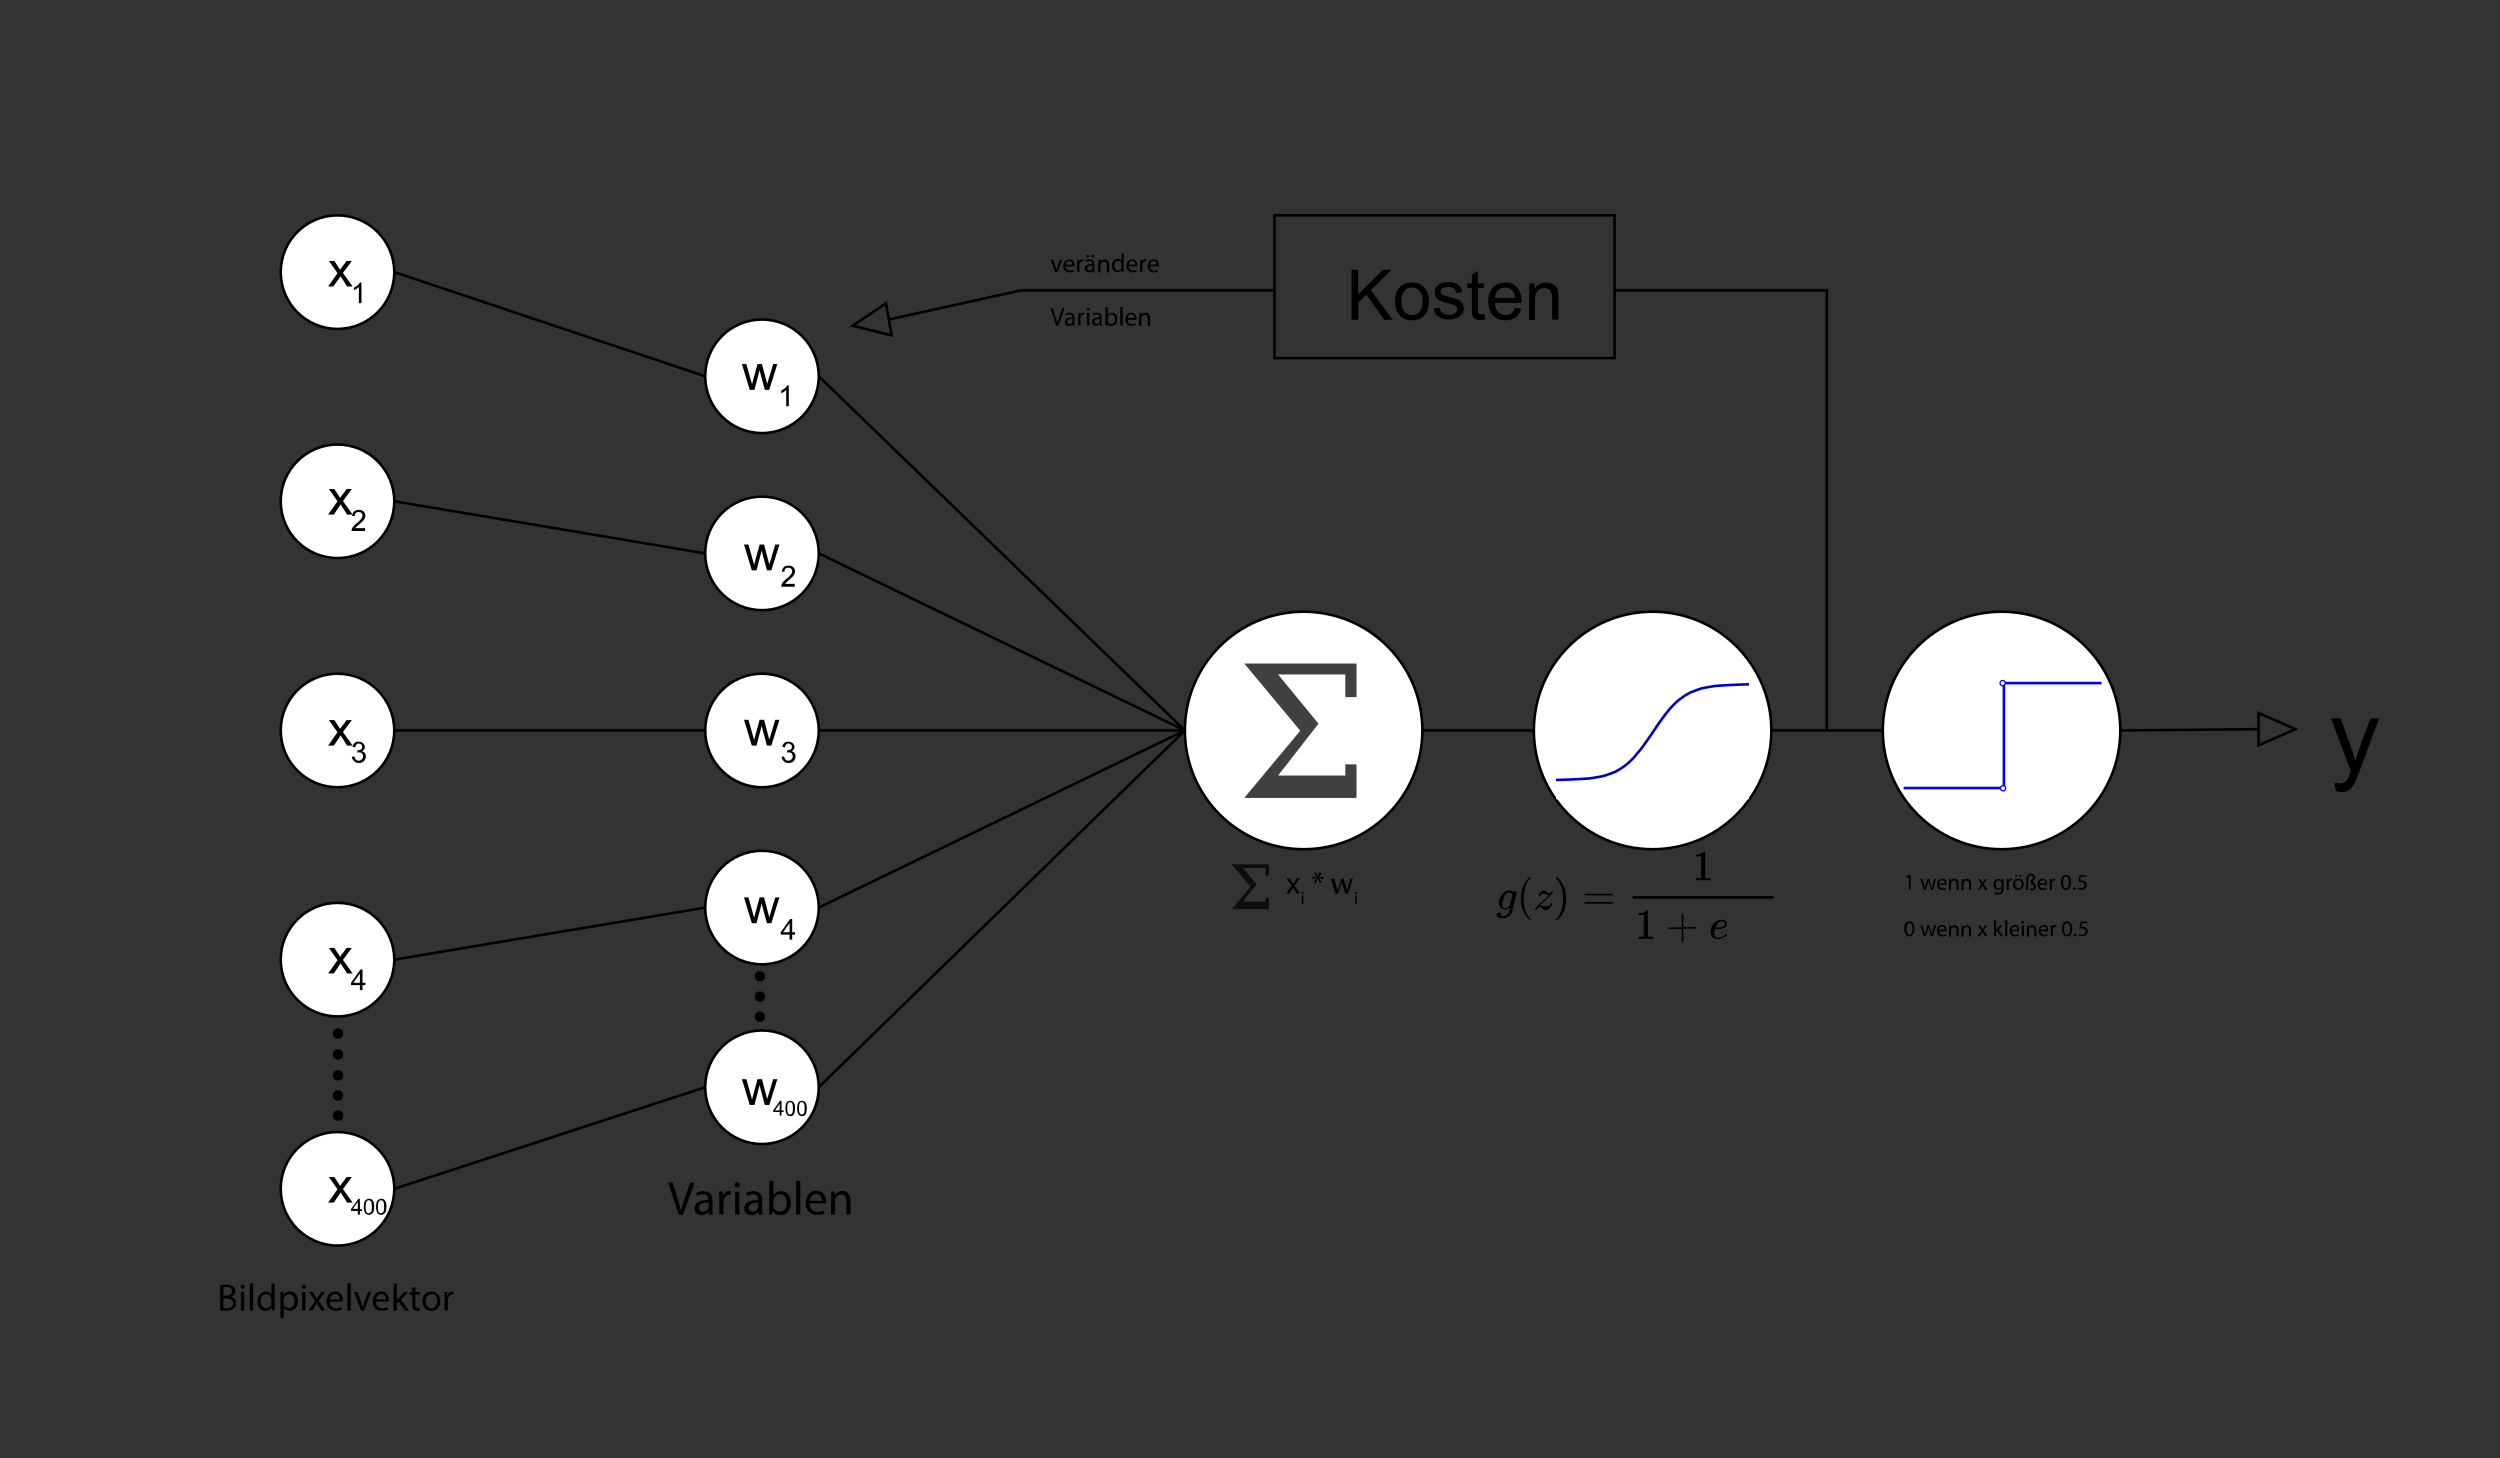 <?xml version="1.0" encoding="utf-8"?>
<!-- Generator: Adobe Illustrator 19.0.0, SVG Export Plug-In . SVG Version: 6.00 Build 0)  -->
<svg version="1.1" id="Ebene_1" xmlns="http://www.w3.org/2000/svg" xmlns:xlink="http://www.w3.org/1999/xlink" x="0px" y="0px"
	 viewBox="0 0 960 560" style="enable-background:new 0 0 960 560;" xml:space="preserve">
<rect x="0" y="0" width="960" height="560" fill="#333333" stroke="none"/>
<style type="text/css">
	.st0{fill:#FFFFFF;stroke:#000000;stroke-miterlimit:10;}
	.st1{fill:none;stroke:#000000;stroke-miterlimit:10;}
	.st2{fill:none;stroke:#0000FF;}
	.st3{enable-background:new    ;}
	.st4{opacity:0.75;}
	.st5{fill:#FFFFFF;}
	.st6{clip-path:url(#SVGID_2_);fill:none;stroke:#0000CC;stroke-miterlimit:10;}
	.st7{fill:none;stroke:#000000;stroke-width:1.25;stroke-linecap:square;stroke-linejoin:round;}
	.st8{opacity:0.5;fill:none;stroke:#888888;enable-background:new    ;}
	.st9{fill:none;stroke:#0000FF;stroke-dasharray:24,24;}
	.st10{fill:#FFFFFF;stroke:#0000FF;stroke-width:0.5;}
</style>
<g id="Ebene_1_1_">
	<circle id="XMLID_1_" class="st0" cx="129.6" cy="104.5" r="21.8"/>
	<circle id="XMLID_2_" class="st0" cx="500.6" cy="280.5" r="45.6"/>
	<circle id="XMLID_4_" class="st0" cx="292.6" cy="212.5" r="21.8"/>
	<circle id="XMLID_6_" class="st0" cx="129.6" cy="192.5" r="21.8"/>
	<circle id="XMLID_8_" class="st0" cx="129.6" cy="280.5" r="21.8"/>
	<circle id="XMLID_10_" class="st0" cx="129.6" cy="368.5" r="21.8"/>
	<circle id="XMLID_12_" class="st0" cx="129.6" cy="456.5" r="21.8"/>
	<circle id="XMLID_5_" class="st0" cx="292.6" cy="144.5" r="21.8"/>
	<circle id="XMLID_15_" class="st0" cx="292.6" cy="417.5" r="21.8"/>
	<circle id="XMLID_7_" class="st0" cx="292.6" cy="280.5" r="21.8"/>
	<circle id="XMLID_14_" class="st0" cx="292.6" cy="348.5" r="21.8"/>
	<line id="XMLID_9_" class="st1" x1="151.4" y1="104.5" x2="270.8" y2="144.5"/>
	<line id="XMLID_11_" class="st1" x1="151.4" y1="192.5" x2="270.8" y2="212.5"/>
	<line id="XMLID_16_" class="st1" x1="151" y1="280.5" x2="271" y2="280.5"/>
	<line id="XMLID_17_" class="st1" x1="151.4" y1="368.5" x2="270.8" y2="348.5"/>
	<line id="XMLID_18_" class="st1" x1="151.4" y1="456.5" x2="270.8" y2="417.5"/>
	<line id="XMLID_19_" class="st1" x1="314.4" y1="144.5" x2="455" y2="280.5"/>
	<line id="XMLID_20_" class="st1" x1="314.4" y1="212.5" x2="455" y2="280.5"/>
	<line id="XMLID_21_" class="st1" x1="314.4" y1="280.5" x2="455" y2="280.5"/>
	<line id="XMLID_22_" class="st1" x1="314.4" y1="348.5" x2="455" y2="280.5"/>
	<line id="XMLID_23_" class="st1" x1="314.4" y1="417.5" x2="455" y2="280.5"/>
	<circle id="XMLID_24_" class="st0" cx="634.6" cy="280.5" r="45.6"/>
	<circle id="XMLID_26_" class="st0" cx="768.6" cy="280.5" r="45.6"/>
	<line id="XMLID_3_" class="st1" x1="546" y1="280.5" x2="589" y2="280.5"/>
	<line id="XMLID_13_" class="st1" x1="680" y1="280.5" x2="723" y2="280.5"/>
	<line id="XMLID_25_" class="st1" x1="814.1" y1="280.5" x2="867.3" y2="280"/>
	<line id="XMLID_27_" class="st1" x1="701.5" y1="280" x2="701.5" y2="111"/>
	<line id="XMLID_28_" class="st1" x1="701" y1="111.5" x2="620" y2="111.5"/>
	<rect id="XMLID_29_" x="489.4" y="82.7" class="st1" width="130.6" height="54.8"/>
	<line id="XMLID_30_" class="st1" x1="489" y1="111.5" x2="392" y2="111.5"/>
	<line id="XMLID_31_" class="st1" x1="392" y1="111.5" x2="341.3" y2="122.7"/>
	<polygon id="XMLID_32_" class="st1" points="327.4,125.1 340.2,116.5 342.4,128.8 	"/>
	<polygon id="XMLID_33_" class="st1" points="881.4,280 867.3,286.2 867.3,273.8 	"/>
	<circle id="XMLID_51_" cx="291.8" cy="374.9" r="2"/>
	<circle id="XMLID_49_" cx="291.8" cy="382.7" r="2"/>
	<circle id="XMLID_48_" cx="291.8" cy="390.4" r="2"/>
	<circle id="XMLID_53_" cx="129.8" cy="412.9" r="2"/>
	<circle id="XMLID_52_" cx="129.8" cy="420.7" r="2"/>
	<circle id="XMLID_50_" cx="129.8" cy="428.4" r="2"/>
	<circle id="XMLID_54_" cx="129.8" cy="404.9" r="2"/>
	<circle id="XMLID_55_" cx="129.8" cy="396.9" r="2"/>
</g>
<g id="Ebene_2">
	<line id="XMLID_73_" class="st2" x1="769.5" y1="263" x2="769.5" y2="302"/>
	<g id="XMLID_34_" class="st3">
		<path d="M519,122.7v-19.1h2.5v9.5l9.5-9.5h3.4l-8,7.8l8.4,11.4h-3.3l-6.8-9.7l-3.1,3.1v6.6H519z"/>
		<path d="M535.7,115.7c0-2.6,0.7-4.5,2.1-5.7c1.2-1,2.6-1.5,4.4-1.5c1.9,0,3.5,0.6,4.7,1.9c1.2,1.3,1.8,3,1.8,5.2
			c0,1.8-0.3,3.2-0.8,4.2c-0.5,1-1.3,1.8-2.3,2.4c-1,0.6-2.1,0.8-3.4,0.8c-1.9,0-3.5-0.6-4.7-1.9
			C536.3,119.9,535.7,118.1,535.7,115.7z M538.1,115.7c0,1.8,0.4,3.1,1.2,4c0.8,0.9,1.8,1.3,2.9,1.3c1.2,0,2.1-0.4,2.9-1.3
			c0.8-0.9,1.2-2.2,1.2-4.1c0-1.7-0.4-3-1.2-3.9s-1.7-1.3-2.9-1.3c-1.2,0-2.2,0.4-2.9,1.3C538.5,112.6,538.1,113.9,538.1,115.7z"/>
		<path d="M550.5,118.5l2.3-0.4c0.1,0.9,0.5,1.6,1.1,2.1s1.4,0.7,2.5,0.7c1.1,0,1.9-0.2,2.4-0.7s0.8-1,0.8-1.5
			c0-0.5-0.2-0.9-0.7-1.3c-0.3-0.2-1.1-0.5-2.4-0.8c-1.7-0.4-2.9-0.8-3.6-1.1c-0.7-0.3-1.2-0.8-1.5-1.3s-0.5-1.2-0.5-1.9
			c0-0.6,0.1-1.2,0.4-1.7c0.3-0.5,0.7-1,1.2-1.3c0.4-0.3,0.9-0.5,1.5-0.7c0.6-0.2,1.3-0.3,2-0.3c1.1,0,2,0.2,2.9,0.5
			c0.8,0.3,1.4,0.7,1.8,1.3c0.4,0.5,0.7,1.3,0.8,2.1l-2.3,0.3c-0.1-0.7-0.4-1.3-0.9-1.7s-1.2-0.6-2.1-0.6c-1.1,0-1.8,0.2-2.3,0.5
			s-0.7,0.8-0.7,1.3c0,0.3,0.1,0.6,0.3,0.8c0.2,0.3,0.5,0.5,0.9,0.6c0.2,0.1,0.9,0.3,2.1,0.6c1.7,0.4,2.8,0.8,3.5,1.1
			c0.7,0.3,1.2,0.7,1.5,1.2c0.4,0.5,0.6,1.2,0.6,2c0,0.8-0.2,1.5-0.7,2.2c-0.5,0.7-1.1,1.2-2,1.6s-1.8,0.6-2.9,0.6
			c-1.8,0-3.2-0.4-4.1-1.1C551.4,121.1,550.8,120,550.5,118.5z"/>
		<path d="M570,120.6l0.3,2.1c-0.7,0.1-1.3,0.2-1.8,0.2c-0.9,0-1.5-0.1-2-0.4c-0.5-0.3-0.8-0.6-1-1.1c-0.2-0.4-0.3-1.4-0.3-2.8v-8
			h-1.7v-1.8h1.7v-3.4l2.3-1.4v4.8h2.4v1.8h-2.4v8.1c0,0.7,0,1.1,0.1,1.3s0.2,0.3,0.4,0.5s0.5,0.2,0.8,0.2
			C569.2,120.6,569.6,120.6,570,120.6z"/>
		<path d="M581.8,118.2l2.4,0.3c-0.4,1.4-1.1,2.5-2.1,3.3c-1,0.8-2.4,1.2-4,1.2c-2,0-3.6-0.6-4.8-1.9c-1.2-1.3-1.8-3-1.8-5.3
			c0-2.3,0.6-4.1,1.8-5.4c1.2-1.3,2.8-1.9,4.7-1.9c1.9,0,3.4,0.6,4.5,1.9c1.2,1.3,1.8,3,1.8,5.3c0,0.1,0,0.3,0,0.6h-10.3
			c0.1,1.5,0.5,2.7,1.3,3.5c0.8,0.8,1.7,1.2,2.9,1.2c0.9,0,1.6-0.2,2.2-0.7S581.4,119.2,581.8,118.2z M574.1,114.4h7.7
			c-0.1-1.2-0.4-2-0.9-2.6c-0.7-0.9-1.7-1.4-2.9-1.4c-1.1,0-2,0.4-2.7,1.1C574.6,112.2,574.1,113.2,574.1,114.4z"/>
		<path d="M587.2,122.7v-13.9h2.1v2c1-1.5,2.5-2.3,4.4-2.3c0.8,0,1.6,0.2,2.3,0.5c0.7,0.3,1.2,0.7,1.6,1.2c0.3,0.5,0.6,1.1,0.7,1.7
			c0.1,0.4,0.1,1.2,0.1,2.3v8.5h-2.4v-8.4c0-1-0.1-1.7-0.3-2.1s-0.5-0.9-1-1.1c-0.5-0.3-1-0.4-1.6-0.4c-1,0-1.9,0.3-2.6,1
			c-0.7,0.6-1.1,1.8-1.1,3.6v7.6H587.2z"/>
	</g>
	<g class="st3">
		<path d="M126,110l3.6-5.1l-3.3-4.7h2.1l1.5,2.3c0.3,0.4,0.5,0.8,0.7,1.1c0.3-0.4,0.5-0.8,0.8-1.1l1.7-2.3h2l-3.4,4.6l3.7,5.2h-2.1
			l-2-3.1l-0.5-0.8L128,110H126z"/>
	</g>
	<g class="st3">
		<path d="M138.8,116.4h-1v-6.2c-0.2,0.2-0.5,0.4-0.9,0.7s-0.7,0.4-1,0.5v-0.9c0.5-0.3,1-0.6,1.4-0.9c0.4-0.4,0.7-0.7,0.9-1.1h0.6
			V116.4z"/>
	</g>
	<g class="st3">
		<path d="M126,197.6l3.6-5.1l-3.3-4.7h2.1l1.5,2.3c0.3,0.4,0.5,0.8,0.7,1.1c0.3-0.4,0.5-0.8,0.8-1.1l1.7-2.3h2l-3.4,4.6l3.7,5.2
			h-2.1l-2-3.1l-0.5-0.8l-2.6,3.9H126z"/>
	</g>
	<g class="st3">
		<path d="M140.2,203v0.9H135c0-0.2,0-0.5,0.1-0.7c0.1-0.4,0.3-0.7,0.6-1.1s0.7-0.7,1.3-1.2c0.9-0.7,1.4-1.3,1.7-1.7
			c0.3-0.4,0.5-0.8,0.5-1.2c0-0.4-0.1-0.7-0.4-1c-0.3-0.3-0.6-0.4-1.1-0.4c-0.5,0-0.8,0.1-1.1,0.4s-0.4,0.7-0.4,1.2l-1-0.1
			c0.1-0.7,0.3-1.3,0.8-1.7c0.4-0.4,1-0.6,1.8-0.6c0.8,0,1.4,0.2,1.8,0.6c0.4,0.4,0.7,0.9,0.7,1.6c0,0.3-0.1,0.6-0.2,0.9
			c-0.1,0.3-0.3,0.6-0.6,1c-0.3,0.3-0.8,0.8-1.5,1.4c-0.6,0.5-1,0.8-1.1,1c-0.2,0.2-0.3,0.4-0.4,0.5H140.2z"/>
	</g>
	<g class="st3">
		<path d="M126,286.3l3.6-5.1l-3.3-4.7h2.1l1.5,2.3c0.3,0.4,0.5,0.8,0.7,1.1c0.3-0.4,0.5-0.8,0.8-1.1l1.7-2.3h2l-3.4,4.6l3.7,5.2
			h-2.1l-2-3.1l-0.5-0.8l-2.6,3.9H126z"/>
	</g>
	<g class="st3">
		<path d="M135.1,290.6l1-0.1c0.1,0.6,0.3,0.9,0.6,1.2s0.6,0.4,1,0.4c0.5,0,0.8-0.2,1.2-0.5c0.3-0.3,0.5-0.7,0.5-1.2
			c0-0.4-0.1-0.8-0.4-1.1c-0.3-0.3-0.7-0.4-1.1-0.4c-0.2,0-0.4,0-0.7,0.1l0.1-0.9c0.1,0,0.1,0,0.2,0c0.4,0,0.8-0.1,1.1-0.3
			c0.3-0.2,0.5-0.5,0.5-1c0-0.4-0.1-0.7-0.4-0.9c-0.2-0.2-0.6-0.4-0.9-0.4c-0.4,0-0.7,0.1-0.9,0.4c-0.3,0.2-0.4,0.6-0.5,1.1l-1-0.2
			c0.1-0.7,0.4-1.2,0.8-1.5c0.4-0.4,0.9-0.5,1.6-0.5c0.4,0,0.8,0.1,1.2,0.3c0.4,0.2,0.6,0.4,0.8,0.8c0.2,0.3,0.3,0.7,0.3,1
			c0,0.3-0.1,0.7-0.3,0.9s-0.5,0.5-0.8,0.7c0.5,0.1,0.8,0.3,1.1,0.7s0.4,0.8,0.4,1.3c0,0.7-0.3,1.3-0.8,1.8s-1.1,0.7-1.9,0.7
			c-0.7,0-1.3-0.2-1.7-0.6C135.4,291.8,135.2,291.2,135.1,290.6z"/>
	</g>
	<g class="st3">
		<path d="M126,373.8l3.6-5.1l-3.3-4.7h2.1l1.5,2.3c0.3,0.4,0.5,0.8,0.7,1.1c0.3-0.4,0.5-0.8,0.8-1.1l1.7-2.3h2l-3.4,4.6l3.7,5.2
			h-2.1l-2-3.1l-0.5-0.8l-2.6,3.9H126z"/>
	</g>
	<g class="st3">
		<path d="M138.2,380.2v-1.9h-3.4v-0.9l3.6-5.1h0.8v5.1h1.1v0.9h-1.1v1.9H138.2z M138.2,377.4v-3.6l-2.5,3.6H138.2z"/>
	</g>
	<g class="st3">
		<path d="M126,461.8l3.6-5.1l-3.3-4.7h2.1l1.5,2.3c0.3,0.4,0.5,0.8,0.7,1.1c0.3-0.4,0.5-0.8,0.8-1.1l1.7-2.3h2l-3.4,4.6l3.7,5.2
			h-2.1l-2-3.1l-0.5-0.8l-2.6,3.9H126z"/>
	</g>
	<g class="st3">
		<path d="M137.4,466.4v-1.4h-2.6v-0.7l2.8-3.9h0.6v3.9h0.8v0.7h-0.8v1.4H137.4z M137.4,464.2v-2.7l-1.9,2.7H137.4z"/>
		<path d="M139.7,463.4c0-0.7,0.1-1.3,0.2-1.7s0.4-0.8,0.7-1c0.3-0.2,0.7-0.4,1.1-0.4c0.3,0,0.6,0.1,0.9,0.2
			c0.2,0.1,0.4,0.3,0.6,0.6c0.2,0.2,0.3,0.5,0.4,0.9c0.1,0.4,0.1,0.8,0.1,1.4c0,0.7-0.1,1.3-0.2,1.7c-0.1,0.4-0.4,0.8-0.7,1
			c-0.3,0.2-0.7,0.4-1.1,0.4c-0.6,0-1-0.2-1.4-0.6C139.9,465.3,139.7,464.5,139.7,463.4z M140.4,463.4c0,1,0.1,1.7,0.3,2
			c0.2,0.3,0.5,0.5,0.9,0.5c0.3,0,0.6-0.2,0.9-0.5c0.2-0.3,0.3-1,0.3-2c0-1-0.1-1.7-0.3-2c-0.2-0.3-0.5-0.5-0.9-0.5
			c-0.3,0-0.6,0.1-0.8,0.4C140.6,461.7,140.4,462.4,140.4,463.4z"/>
		<path d="M144.4,463.4c0-0.7,0.1-1.3,0.2-1.7s0.4-0.8,0.7-1c0.3-0.2,0.7-0.4,1.1-0.4c0.3,0,0.6,0.1,0.9,0.2
			c0.2,0.1,0.4,0.3,0.6,0.6c0.2,0.2,0.3,0.5,0.4,0.9c0.1,0.4,0.1,0.8,0.1,1.4c0,0.7-0.1,1.3-0.2,1.7c-0.1,0.4-0.4,0.8-0.7,1
			c-0.3,0.2-0.7,0.4-1.1,0.4c-0.6,0-1-0.2-1.4-0.6C144.6,465.3,144.4,464.5,144.4,463.4z M145.1,463.4c0,1,0.1,1.7,0.3,2
			c0.2,0.3,0.5,0.5,0.9,0.5c0.3,0,0.6-0.2,0.9-0.5c0.2-0.3,0.3-1,0.3-2c0-1-0.1-1.7-0.3-2c-0.2-0.3-0.5-0.5-0.9-0.5
			c-0.3,0-0.6,0.1-0.8,0.4C145.3,461.7,145.1,462.4,145.1,463.4z"/>
	</g>
	<g class="st3">
		<path d="M287.9,149.7l-3-9.9h1.7l1.6,5.7l0.6,2.1c0-0.1,0.2-0.8,0.5-2l1.6-5.8h1.7l1.5,5.7l0.5,1.9l0.6-1.9l1.7-5.7h1.6l-3.1,9.9
			h-1.7l-1.6-5.9l-0.4-1.7l-2,7.6H287.9z"/>
	</g>
	<g class="st3">
		<path d="M302.9,156h-1v-6.2c-0.2,0.2-0.5,0.4-0.9,0.7s-0.7,0.4-1,0.5V150c0.5-0.3,1-0.6,1.4-0.9c0.4-0.4,0.7-0.7,0.9-1.1h0.6V156z
			"/>
	</g>
	<g class="st3">
		<path d="M288.7,219l-3-9.9h1.7l1.6,5.7l0.6,2.1c0-0.1,0.2-0.8,0.5-2l1.6-5.8h1.7l1.5,5.7l0.5,1.9l0.6-1.9l1.7-5.7h1.6l-3.1,9.9
			h-1.7l-1.6-5.9l-0.4-1.7l-2,7.6H288.7z"/>
	</g>
	<g class="st3">
		<path d="M305.2,224.4v0.9H300c0-0.2,0-0.5,0.1-0.7c0.1-0.4,0.3-0.7,0.6-1.1s0.7-0.7,1.3-1.2c0.9-0.7,1.4-1.3,1.7-1.7
			c0.3-0.4,0.5-0.8,0.5-1.2c0-0.4-0.1-0.7-0.4-1c-0.3-0.3-0.6-0.4-1.1-0.4c-0.5,0-0.8,0.1-1.1,0.4s-0.4,0.7-0.4,1.2l-1-0.1
			c0.1-0.7,0.3-1.3,0.8-1.7c0.4-0.4,1-0.6,1.8-0.6c0.8,0,1.4,0.2,1.8,0.6c0.4,0.4,0.7,0.9,0.7,1.6c0,0.3-0.1,0.6-0.2,0.9
			c-0.1,0.3-0.3,0.6-0.6,1c-0.3,0.3-0.8,0.8-1.5,1.4c-0.6,0.5-1,0.8-1.1,1c-0.2,0.2-0.3,0.4-0.4,0.5H305.2z"/>
	</g>
	<g class="st3">
		<path d="M288.7,286.3l-3-9.9h1.7l1.6,5.7l0.6,2.1c0-0.1,0.2-0.8,0.5-2l1.6-5.8h1.7l1.5,5.7l0.5,1.9l0.6-1.9l1.7-5.7h1.6l-3.1,9.9
			h-1.7l-1.6-5.9l-0.4-1.7l-2,7.6H288.7z"/>
	</g>
	<g class="st3">
		<path d="M300.1,290.6l1-0.1c0.1,0.6,0.3,0.9,0.6,1.2s0.6,0.4,1,0.4c0.5,0,0.8-0.2,1.2-0.5c0.3-0.3,0.5-0.7,0.5-1.2
			c0-0.4-0.1-0.8-0.4-1.1c-0.3-0.3-0.7-0.4-1.1-0.4c-0.2,0-0.4,0-0.7,0.1l0.1-0.9c0.1,0,0.1,0,0.2,0c0.4,0,0.8-0.1,1.1-0.3
			c0.3-0.2,0.5-0.5,0.5-1c0-0.4-0.1-0.7-0.4-0.9c-0.2-0.2-0.6-0.4-0.9-0.4c-0.4,0-0.7,0.1-0.9,0.4c-0.3,0.2-0.4,0.6-0.5,1.1l-1-0.2
			c0.1-0.7,0.4-1.2,0.8-1.5c0.4-0.4,0.9-0.5,1.6-0.5c0.4,0,0.8,0.1,1.2,0.3c0.4,0.2,0.6,0.4,0.8,0.8c0.2,0.3,0.3,0.7,0.3,1
			c0,0.3-0.1,0.7-0.3,0.9s-0.5,0.5-0.8,0.7c0.5,0.1,0.8,0.3,1.1,0.7s0.4,0.8,0.4,1.3c0,0.7-0.3,1.3-0.8,1.8s-1.1,0.7-1.9,0.7
			c-0.7,0-1.3-0.2-1.7-0.6C300.4,291.8,300.2,291.2,300.1,290.6z"/>
	</g>
	<g class="st3">
		<path d="M288.7,354.5l-3-9.9h1.7l1.6,5.7l0.6,2.1c0-0.1,0.2-0.8,0.5-2l1.6-5.8h1.7l1.5,5.7l0.5,1.9l0.6-1.9l1.7-5.7h1.6l-3.1,9.9
			h-1.7l-1.6-5.9l-0.4-1.7l-2,7.6H288.7z"/>
	</g>
	<g class="st3">
		<path d="M303.2,360.8v-1.9h-3.4V358l3.6-5.1h0.8v5.1h1.1v0.9h-1.1v1.9H303.2z M303.2,358v-3.6l-2.5,3.6H303.2z"/>
	</g>
	<g class="st3">
		<path d="M287.9,424.3l-3-9.9h1.7l1.6,5.7l0.6,2.1c0-0.1,0.2-0.8,0.5-2l1.6-5.8h1.7l1.5,5.7l0.5,1.9l0.6-1.9l1.7-5.7h1.6l-3.1,9.9
			h-1.7l-1.6-5.9l-0.4-1.7l-2,7.6H287.9z"/>
	</g>
	<g class="st3">
		<path d="M299.4,428.4V427h-2.5v-0.6l2.6-3.7h0.6v3.7h0.8v0.6h-0.8v1.4H299.4z M299.4,426.4v-2.6l-1.8,2.6H299.4z"/>
		<path d="M301.6,425.6c0-0.7,0.1-1.2,0.2-1.6c0.1-0.4,0.3-0.7,0.6-1c0.3-0.2,0.6-0.3,1-0.3c0.3,0,0.6,0.1,0.8,0.2s0.4,0.3,0.6,0.5
			c0.2,0.2,0.3,0.5,0.4,0.9c0.1,0.3,0.1,0.8,0.1,1.4c0,0.7-0.1,1.2-0.2,1.6s-0.3,0.7-0.6,1s-0.6,0.3-1,0.3c-0.6,0-1-0.2-1.3-0.6
			C301.8,427.4,301.6,426.7,301.6,425.6z M302.3,425.6c0,0.9,0.1,1.6,0.3,1.9c0.2,0.3,0.5,0.5,0.8,0.5s0.6-0.2,0.8-0.5
			c0.2-0.3,0.3-0.9,0.3-1.9c0-0.9-0.1-1.6-0.3-1.9c-0.2-0.3-0.5-0.5-0.8-0.5c-0.3,0-0.6,0.1-0.8,0.4
			C302.4,424,302.3,424.6,302.3,425.6z"/>
		<path d="M306.1,425.6c0-0.7,0.1-1.2,0.2-1.6c0.1-0.4,0.3-0.7,0.6-1c0.3-0.2,0.6-0.3,1-0.3c0.3,0,0.6,0.1,0.8,0.2s0.4,0.3,0.6,0.5
			c0.2,0.2,0.3,0.5,0.4,0.9c0.1,0.3,0.1,0.8,0.1,1.4c0,0.7-0.1,1.2-0.2,1.6s-0.3,0.7-0.6,1s-0.6,0.3-1,0.3c-0.6,0-1-0.2-1.3-0.6
			C306.2,427.4,306.1,426.7,306.1,425.6z M306.8,425.6c0,0.9,0.1,1.6,0.3,1.9c0.2,0.3,0.5,0.5,0.8,0.5s0.6-0.2,0.8-0.5
			c0.2-0.3,0.3-0.9,0.3-1.9c0-0.9-0.1-1.6-0.3-1.9c-0.2-0.3-0.5-0.5-0.8-0.5c-0.3,0-0.6,0.1-0.8,0.4
			C306.9,424,306.8,424.6,306.8,425.6z"/>
	</g>
	<g id="XMLID_45_">
		<g id="math_1_" class="st4">
			<path id="sigma_1_" d="M506.3,277.9l-15.5,19.9h25.8v-4.3h4.3v12.9h-43.1l21.5-25.8l-21.5-25.8h43.1v12.9h-4.3V259h-25.8
				L506.3,277.9"/>
		</g>
	</g>
	<g id="XMLID_46_">
		<title>mplwp_logistic function.svg</title>
		<desc>http://commons.wikimedia.org/wiki/File:mplwp_logistic function.svg
Plot created with mplwp, the Matplotlib extension for Wikipedia plots.</desc>
		<g id="figure_1_1_">
			<g id="patch_1_1_">
			</g>
			<g id="axes_1_1_">
				<g id="patch_2_1_">
					<path id="XMLID_317_" class="st5" d="M597.5,306.9h74.1v-51.1h-74.1V306.9z"/>
				</g>
				<g id="line2d_1_1_">
					<g id="XMLID_314_">
						<g>
							<defs>
								<rect id="SVGID_1_" x="597.5" y="255.8" width="74.1" height="51.1"/>
							</defs>
							<clipPath id="SVGID_2_">
								<use xlink:href="#SVGID_1_"  style="overflow:visible;"/>
							</clipPath>
							<path id="XMLID_315_" class="st6" d="M597.5,299.5l3.4-0.1l2.6-0.1l2.2-0.1l1.8-0.1l1.6-0.1l1.4-0.1l1.3-0.2l1.2-0.2l1.1-0.2
								l1-0.2l0.9-0.2l0.9-0.3l0.9-0.3l0.8-0.3l0.8-0.3l0.8-0.3l0.7-0.4l0.7-0.4l0.7-0.4l0.7-0.5l0.7-0.5l0.7-0.5l0.7-0.6l0.7-0.6
								l0.7-0.7l0.7-0.7l0.7-0.8l0.7-0.9l0.8-0.9l0.8-1l0.9-1.2l1-1.4l1.2-1.7l2.3-3.4l1.4-2.1l1.1-1.5l0.9-1.2l0.8-1.1l0.8-1
								l0.8-0.9l0.7-0.8l0.7-0.7l0.7-0.7l0.7-0.6l0.7-0.6l0.7-0.5l0.7-0.5l0.7-0.5l0.7-0.4l0.7-0.4l0.7-0.4l0.8-0.3l0.8-0.3l0.8-0.3
								l0.8-0.3l0.9-0.3l0.9-0.2l1-0.2l1.1-0.2l1.2-0.2l1.3-0.2l1.4-0.1l1.5-0.1l1.7-0.1l2-0.1l2.4-0.1l2.9-0.1h1.1l0,0"/>
						</g>
					</g>
				</g>
				<g id="patch_3_1_">
					<path id="XMLID_68_" class="st7" d="M671.6,255.8"/>
				</g>
				<g id="patch_4_1_">
					<path id="XMLID_67_" class="st7" d="M671.6,306.9"/>
				</g>
				<g id="patch_5_1_">
				</g>
				<g id="patch_6_1_">
				</g>
			</g>
		</g>
	</g>
	<g id="XMLID_65_">
		<desc>Produced by GNUPLOT 4.0 patchlevel 0</desc>
		<g id="XMLID_72_">
			<path id="XMLID_212_" class="st8" d="M769,254.2"/>
			<path id="XMLID_207_" class="st2" d="M731,302.6h38 M769,262.3h38"/>
			<path id="XMLID_206_" class="st9" d="M769,262.3"/>
		</g>
		<g id="XMLID_66_">
			<circle id="XMLID_70_" class="st10" cx="769" cy="262.3" r="1"/>
			<circle id="XMLID_69_" class="st10" cx="769.2" cy="302.7" r="1"/>
		</g>
	</g>
	<g id="XMLID_47_" class="st3">
		<path d="M896.9,303.7l-0.4-3.2c0.7,0.2,1.4,0.3,2,0.3c0.8,0,1.4-0.1,1.8-0.4c0.5-0.3,0.8-0.6,1.1-1.1c0.2-0.3,0.6-1.2,1-2.5
			c0.1-0.2,0.2-0.5,0.3-0.8l-7.6-20.1h3.7l4.2,11.6c0.5,1.5,1,3,1.5,4.7c0.4-1.6,0.9-3.1,1.4-4.6l4.3-11.7h3.4l-7.6,20.4
			c-0.8,2.2-1.5,3.7-1.9,4.6c-0.6,1.1-1.3,1.9-2.1,2.5c-0.8,0.5-1.7,0.8-2.8,0.8C898.4,304.1,897.7,303.9,896.9,303.7z"/>
	</g>
	<g>
		<path d="M260.6,466.4l-4-12.3h1.7l1.9,6.1c0.5,1.7,1,3.2,1.3,4.6h0c0.3-1.4,0.9-3,1.4-4.6l2.1-6.1h1.7l-4.4,12.3H260.6z"/>
		<path d="M272.3,466.4l-0.1-1.1h-0.1c-0.5,0.7-1.4,1.3-2.7,1.3c-1.8,0-2.7-1.3-2.7-2.5c0-2.1,1.9-3.3,5.3-3.3v-0.2c0-0.7-0.2-2-2-2
			c-0.8,0-1.7,0.3-2.3,0.7l-0.4-1.1c0.7-0.5,1.8-0.8,2.9-0.8c2.7,0,3.4,1.8,3.4,3.6v3.3c0,0.8,0,1.5,0.1,2.1H272.3z M272.1,461.8
			c-1.8,0-3.7,0.3-3.7,2c0,1,0.7,1.5,1.5,1.5c1.2,0,1.9-0.7,2.1-1.5c0.1-0.2,0.1-0.3,0.1-0.5V461.8z"/>
		<path d="M276.2,460.3c0-1,0-1.9-0.1-2.8h1.4l0.1,1.7h0.1c0.4-1.2,1.4-1.9,2.4-1.9c0.2,0,0.3,0,0.5,0.1v1.5c-0.2,0-0.3-0.1-0.5-0.1
			c-1.1,0-1.9,0.9-2.2,2.1c0,0.2-0.1,0.5-0.1,0.7v4.7h-1.6V460.3z"/>
		<path d="M284.1,455c0,0.5-0.4,1-1,1c-0.6,0-1-0.4-1-1c0-0.6,0.4-1,1-1C283.7,454,284.1,454.5,284.1,455z M282.3,466.4v-8.8h1.6
			v8.8H282.3z"/>
		<path d="M291.4,466.4l-0.1-1.1h-0.1c-0.5,0.7-1.4,1.3-2.7,1.3c-1.8,0-2.7-1.3-2.7-2.5c0-2.1,1.9-3.3,5.3-3.3v-0.2c0-0.7-0.2-2-2-2
			c-0.8,0-1.7,0.3-2.3,0.7l-0.4-1.1c0.7-0.5,1.8-0.8,2.9-0.8c2.7,0,3.4,1.8,3.4,3.6v3.3c0,0.8,0,1.5,0.1,2.1H291.4z M291.2,461.8
			c-1.8,0-3.7,0.3-3.7,2c0,1,0.7,1.5,1.5,1.5c1.2,0,1.9-0.7,2.1-1.5c0.1-0.2,0.1-0.3,0.1-0.5V461.8z"/>
		<path d="M295.3,466.4c0-0.6,0.1-1.5,0.1-2.3v-10.7h1.6v5.6h0c0.6-1,1.6-1.6,3-1.6c2.2,0,3.7,1.8,3.7,4.5c0,3.2-2,4.7-4,4.7
			c-1.3,0-2.3-0.5-3-1.7h-0.1l-0.1,1.5H295.3z M296.9,462.8c0,0.2,0,0.4,0.1,0.6c0.3,1.1,1.2,1.9,2.4,1.9c1.7,0,2.7-1.4,2.7-3.4
			c0-1.8-0.9-3.3-2.6-3.3c-1.1,0-2.1,0.7-2.4,2c0,0.2-0.1,0.4-0.1,0.7V462.8z"/>
		<path d="M305.7,453.4h1.6v13h-1.6V453.4z"/>
		<path d="M310.9,462.2c0,2.2,1.4,3.1,3,3.1c1.2,0,1.8-0.2,2.4-0.5l0.3,1.2c-0.6,0.3-1.5,0.5-2.9,0.5c-2.7,0-4.3-1.8-4.3-4.5
			c0-2.7,1.6-4.8,4.1-4.8c2.9,0,3.7,2.5,3.7,4.2c0,0.3,0,0.6-0.1,0.7H310.9z M315.6,461.1c0-1-0.4-2.6-2.2-2.6
			c-1.6,0-2.3,1.5-2.5,2.6H315.6z"/>
		<path d="M319.2,459.9c0-0.9,0-1.7-0.1-2.4h1.4l0.1,1.5h0c0.4-0.8,1.5-1.7,2.9-1.7c1.2,0,3.1,0.7,3.1,3.8v5.3h-1.6v-5.1
			c0-1.4-0.5-2.6-2-2.6c-1.1,0-1.9,0.7-2.2,1.6c-0.1,0.2-0.1,0.5-0.1,0.7v5.3h-1.6V459.9z"/>
	</g>
	<g>
		<path d="M84.6,493.5c0.6-0.1,1.4-0.2,2.3-0.2c1.3,0,2.1,0.2,2.7,0.7c0.5,0.4,0.8,1,0.8,1.7c0,1-0.6,1.8-1.7,2.2v0
			c0.9,0.2,2,1,2,2.5c0,0.9-0.3,1.5-0.8,2c-0.7,0.6-1.8,0.9-3.4,0.9c-0.9,0-1.6-0.1-2-0.1V493.5z M85.9,497.5H87
			c1.3,0,2.1-0.7,2.1-1.7c0-1.2-0.9-1.6-2.2-1.6c-0.6,0-0.9,0-1.1,0.1V497.5z M85.9,502.3c0.2,0,0.6,0.1,1.1,0.1
			c1.3,0,2.5-0.5,2.5-1.9c0-1.3-1.2-1.9-2.6-1.9h-1.1V502.3z"/>
		<path d="M94,494.1c0,0.4-0.3,0.8-0.8,0.8c-0.5,0-0.8-0.4-0.8-0.8c0-0.5,0.3-0.8,0.8-0.8C93.6,493.3,94,493.7,94,494.1z
			 M92.5,503.2v-7.1h1.3v7.1H92.5z"/>
		<path d="M95.9,492.8h1.3v10.4h-1.3V492.8z"/>
		<path d="M105.5,492.8v8.6c0,0.6,0,1.3,0.1,1.8h-1.2l-0.1-1.2h0c-0.4,0.8-1.3,1.4-2.4,1.4c-1.7,0-3-1.5-3-3.6
			c0-2.4,1.5-3.8,3.2-3.8c1.1,0,1.8,0.5,2.1,1.1h0v-4.2H105.5z M104.2,499c0-0.2,0-0.4-0.1-0.5c-0.2-0.8-0.9-1.5-1.9-1.5
			c-1.3,0-2.1,1.2-2.1,2.7c0,1.4,0.7,2.6,2.1,2.6c0.9,0,1.7-0.6,1.9-1.5c0-0.2,0.1-0.4,0.1-0.6V499z"/>
		<path d="M107.7,498.4c0-0.9,0-1.6-0.1-2.3h1.2l0.1,1.2h0c0.5-0.9,1.4-1.4,2.5-1.4c1.7,0,3,1.5,3,3.6c0,2.6-1.6,3.8-3.2,3.8
			c-0.9,0-1.8-0.4-2.2-1.1h0v3.9h-1.3V498.4z M108.9,500.3c0,0.2,0,0.4,0.1,0.5c0.2,0.9,1,1.5,1.9,1.5c1.4,0,2.2-1.1,2.2-2.7
			c0-1.4-0.7-2.6-2.1-2.6c-0.9,0-1.7,0.6-2,1.6c0,0.2-0.1,0.4-0.1,0.5V500.3z"/>
		<path d="M117.5,494.1c0,0.4-0.3,0.8-0.8,0.8c-0.5,0-0.8-0.4-0.8-0.8c0-0.5,0.3-0.8,0.8-0.8C117.1,493.3,117.5,493.7,117.5,494.1z
			 M116,503.2v-7.1h1.3v7.1H116z"/>
		<path d="M120,496.1l1,1.5c0.3,0.4,0.5,0.8,0.7,1.2h0c0.2-0.4,0.5-0.8,0.7-1.2l1-1.5h1.4l-2.4,3.4l2.5,3.7h-1.5l-1-1.6
			c-0.3-0.4-0.5-0.8-0.8-1.2h0c-0.2,0.4-0.5,0.8-0.7,1.2l-1,1.6h-1.4l2.5-3.6l-2.4-3.5H120z"/>
		<path d="M126.7,499.9c0,1.7,1.1,2.5,2.4,2.5c0.9,0,1.5-0.2,2-0.4l0.2,0.9c-0.5,0.2-1.2,0.4-2.4,0.4c-2.2,0-3.5-1.4-3.5-3.6
			c0-2.1,1.3-3.8,3.3-3.8c2.3,0,2.9,2,2.9,3.3c0,0.3,0,0.5,0,0.6H126.7z M130.5,499c0-0.8-0.3-2.1-1.8-2.1c-1.3,0-1.9,1.2-2,2.1
			H130.5z"/>
		<path d="M133.4,492.8h1.3v10.4h-1.3V492.8z"/>
		<path d="M137.3,496.1l1.4,4c0.2,0.6,0.4,1.2,0.6,1.8h0c0.2-0.6,0.4-1.2,0.6-1.8l1.4-4h1.3l-2.8,7.1h-1.2l-2.7-7.1H137.3z"/>
		<path d="M144.4,499.9c0,1.7,1.1,2.5,2.4,2.5c0.9,0,1.5-0.2,2-0.4l0.2,0.9c-0.5,0.2-1.2,0.4-2.4,0.4c-2.2,0-3.5-1.4-3.5-3.6
			c0-2.1,1.3-3.8,3.3-3.8c2.3,0,2.9,2,2.9,3.3c0,0.3,0,0.5,0,0.6H144.4z M148.2,499c0-0.8-0.3-2.1-1.8-2.1c-1.3,0-1.9,1.2-2,2.1
			H148.2z"/>
		<path d="M152.3,499.4L152.3,499.4c0.2-0.2,0.5-0.6,0.7-0.8l2.1-2.4h1.6l-2.7,2.9l3.1,4.2h-1.6l-2.4-3.4l-0.7,0.7v2.7h-1.3v-10.4
			h1.3V499.4z"/>
		<path d="M159.5,494.1v2h1.8v1h-1.8v3.8c0,0.9,0.2,1.4,1,1.4c0.3,0,0.6,0,0.7-0.1l0.1,1c-0.2,0.1-0.6,0.2-1.1,0.2
			c-0.6,0-1.1-0.2-1.4-0.5c-0.4-0.4-0.5-1-0.5-1.8v-3.9h-1.1v-1h1.1v-1.7L159.5,494.1z"/>
		<path d="M169.1,499.6c0,2.6-1.8,3.8-3.5,3.8c-1.9,0-3.4-1.4-3.4-3.7c0-2.4,1.6-3.8,3.5-3.8C167.7,496,169.1,497.4,169.1,499.6z
			 M163.5,499.7c0,1.6,0.9,2.7,2.2,2.7c1.2,0,2.2-1.2,2.2-2.8c0-1.2-0.6-2.7-2.1-2.7C164.2,496.9,163.5,498.3,163.5,499.7z"/>
		<path d="M170.7,498.3c0-0.8,0-1.6-0.1-2.2h1.1l0,1.4h0.1c0.3-1,1.1-1.6,2-1.6c0.1,0,0.2,0,0.4,0v1.2c-0.1,0-0.3,0-0.4,0
			c-0.9,0-1.6,0.7-1.7,1.7c0,0.2-0.1,0.4-0.1,0.6v3.8h-1.3V498.3z"/>
	</g>
	<g id="XMLID_35_">
		<g id="math_2_" class="st4">
			<path id="sigma_2_" d="M482.5,339.6l-5.2,6.6h8.6v-1.4h1.4v4.3H473l7.2-8.6l-7.2-8.6h14.3v4.3h-1.4v-2.9h-8.6L482.5,339.6"/>
		</g>
	</g>
	<g>
		<path d="M495.2,337.4l0.8,1.2c0.2,0.3,0.4,0.6,0.6,0.9h0c0.2-0.3,0.4-0.6,0.6-1l0.8-1.2h1.1l-2,2.8l2,3H498l-0.9-1.3
			c-0.2-0.3-0.4-0.7-0.6-1h0c-0.2,0.3-0.4,0.7-0.6,1l-0.8,1.3h-1.2l2.1-3l-2-2.8H495.2z"/>
		<path d="M500.6,342.9c0,0.2-0.1,0.4-0.4,0.4c-0.2,0-0.4-0.2-0.4-0.4c0-0.2,0.2-0.4,0.4-0.4C500.4,342.5,500.6,342.7,500.6,342.9z
			 M499.9,347.2v-3.4h0.6v3.4H499.9z"/>
		<path d="M507.5,335.4l-1.1,1.5v0l1.8-0.2v0.8l-1.8-0.2v0l1.2,1.4l-0.8,0.4l-0.7-1.7h0l-0.8,1.7l-0.7-0.4l1.1-1.5v0l-1.8,0.2v-0.8
			l1.8,0.2v0l-1.1-1.5l0.7-0.4l0.7,1.7h0l0.7-1.7L507.5,335.4z"/>
		<path d="M512.4,337.4l0.8,3c0.2,0.6,0.3,1.2,0.4,1.8h0c0.1-0.6,0.3-1.2,0.5-1.8l0.9-3h0.9l0.9,2.9c0.2,0.7,0.4,1.3,0.5,1.9h0
			c0.1-0.6,0.3-1.2,0.4-1.9l0.8-2.9h1l-1.9,5.8h-1l-0.9-2.8c-0.2-0.6-0.4-1.2-0.5-1.9h0c-0.1,0.7-0.3,1.3-0.5,1.9l-0.9,2.8h-1
			l-1.8-5.8H512.4z"/>
		<path d="M521.1,342.9c0,0.2-0.1,0.4-0.4,0.4c-0.2,0-0.4-0.2-0.4-0.4c0-0.2,0.2-0.4,0.4-0.4C520.9,342.5,521.1,342.7,521.1,342.9z
			 M520.4,347.2v-3.4h0.6v3.4H520.4z"/>
	</g>
	<g id="XMLID_134_">
		<g id="XMLID_135_" transform="matrix(1 0 0 -1 0 0)">
			<g id="XMLID_156_">
				<g id="MJMATHI-67_4_">
					<path d="M579.6-348.5c-0.2-0.1-0.4-0.3-0.7-0.5c-0.3-0.2-0.7-0.2-1-0.2c-0.7,0-1.2,0.2-1.7,0.7c-0.4,0.5-0.6,1.1-0.6,1.9
						c0,1.2,0.4,2.2,1.3,3.2c0.8,1,1.8,1.5,2.8,1.5c0.5,0,1-0.3,1.4-0.8v0.1c0,0,0,0.1,0.1,0.1c0.1,0,0.1,0.1,0.1,0.1
						c0.1,0.1,0.1,0.1,0.2,0.1c0.1,0,0.2,0,0.3,0c0.2,0,0.3,0,0.4-0.1c0.1-0.1,0.2-0.2,0.2-0.3c0-0.2-0.3-1.5-0.9-4
						c-0.6-2.5-1-3.8-1-3.8c-0.2-0.6-0.6-1.1-1.3-1.5c-0.6-0.4-1.4-0.6-2.2-0.6c-1.5,0-2.3,0.4-2.3,1.1c0,0.3,0.1,0.5,0.3,0.8
						c0.2,0.2,0.5,0.3,0.8,0.3c0.2,0,0.3,0,0.5-0.1c0.1-0.1,0.2-0.3,0.2-0.5c0-0.1,0-0.2,0-0.3s-0.1-0.2-0.1-0.2
						c-0.1-0.1-0.1-0.1-0.1-0.2c0-0.1-0.1-0.1-0.1-0.1l0,0l0,0c0.1,0,0.4,0,1,0c0.4,0,0.7,0.1,1,0.2s0.5,0.3,0.7,0.5
						c0.2,0.2,0.4,0.5,0.5,0.8c0.1,0.2,0.2,0.5,0.3,1C579.6-348.9,579.6-348.6,579.6-348.5z M580.8-343.8l-0.1,0.2
						c0,0.1-0.1,0.2-0.1,0.2s-0.1,0.1-0.1,0.2c0,0.1-0.1,0.2-0.2,0.2c-0.1,0-0.1,0.1-0.2,0.2c-0.1,0.1-0.2,0.1-0.3,0.1s-0.2,0-0.4,0
						c-0.5,0-0.9-0.3-1.4-0.9c-0.3-0.4-0.6-1.1-0.8-2s-0.3-1.5-0.3-1.9c0-0.9,0.3-1.3,1-1.3c0.6,0,1.2,0.4,1.8,1.2l0.1,0.2
						L580.8-343.8z"/>
				</g>
			</g>
			<g id="XMLID_155_">
				<g id="MJMAIN-28_1_">
					<path d="M584-345.1c0,0.8,0.1,1.5,0.2,2.2c0.1,0.7,0.2,1.3,0.4,1.8c0.1,0.5,0.3,1,0.6,1.4c0.3,0.5,0.5,0.8,0.6,1.1
						c0.2,0.3,0.4,0.5,0.7,0.9c0.3,0.4,0.5,0.5,0.5,0.6c0.1,0.1,0.2,0.2,0.4,0.3h0.2h0.1c0.2,0,0.2,0,0.2-0.1c0,0-0.1-0.1-0.3-0.3
						c-0.2-0.2-0.4-0.5-0.7-0.9c-0.3-0.4-0.5-0.9-0.8-1.4c-0.3-0.6-0.5-1.3-0.7-2.3s-0.3-2-0.3-3.2c0-1.2,0.1-2.2,0.3-3.2
						c0.2-0.9,0.4-1.7,0.7-2.3c0.3-0.6,0.5-1.1,0.8-1.4c0.3-0.4,0.5-0.7,0.7-0.9c0.2-0.2,0.3-0.3,0.3-0.3c0-0.1-0.1-0.1-0.2-0.1l0,0
						h-0.2l-0.5,0.4c-1,0.9-1.8,2.1-2.3,3.5C584.2-348,584-346.6,584-345.1z"/>
				</g>
			</g>
			<g id="XMLID_154_">
				<g id="MJMATHI-7A_3_">
					<path d="M594.6-343.6c-0.1,0-0.4,0.1-0.9,0.2s-0.8,0.2-1,0.2s-0.4,0-0.6-0.1c-0.2,0-0.3-0.1-0.4-0.2c-0.1-0.1-0.2-0.1-0.2-0.2
						s-0.1-0.1-0.1-0.2v-0.1c0,0-0.1,0-0.2,0c-0.2,0-0.3,0-0.3,0.1c0,0.1,0,0.1,0,0.2c0.1,0.4,0.4,0.8,0.7,1.1
						c0.3,0.3,0.7,0.5,1.1,0.6c0.1,0,0.2,0,0.3,0c0.3,0,0.5-0.1,0.7-0.3s0.4-0.4,0.6-0.5c0.2-0.2,0.4-0.3,0.6-0.3s0.5,0.2,0.7,0.5
						c0.2,0.4,0.4,0.5,0.4,0.5s0.1,0,0.2,0h0.2c0.1-0.1,0.1-0.1,0.1-0.1s0-0.1-0.1-0.2c-0.1-0.1-0.1-0.2-0.2-0.3
						c-0.1-0.1-0.2-0.2-0.3-0.4c-0.1-0.1-0.2-0.2-0.2-0.3l-0.1-0.1c-0.5-0.6-1.2-1.3-2.2-2.2c-1-0.9-1.7-1.5-1.9-1.8l-0.2-0.2h0.2
						c0.2,0,0.6-0.1,1.1-0.2s0.8-0.2,1-0.2c0.4,0,0.8,0.1,1.2,0.3s0.6,0.5,0.7,0.8c0,0.1,0.1,0.2,0.1,0.2s0.1,0,0.2,0
						c0.2,0,0.3-0.1,0.3-0.2c0-0.1,0-0.1,0-0.1c-0.2-0.7-0.5-1.2-1.1-1.7c-0.5-0.5-1.1-0.7-1.6-0.7c-0.3,0-0.5,0.1-0.8,0.3
						c-0.2,0.2-0.4,0.4-0.6,0.6c-0.2,0.2-0.4,0.3-0.6,0.3c-0.5,0-0.9-0.3-1.3-1c-0.1-0.1-0.2-0.1-0.3-0.1h-0.1h-0.2
						c-0.1,0.1-0.1,0.1-0.1,0.1c0,0.2,0.3,0.6,1,1.4c0.4,0.5,1.2,1.2,2.2,2.1c1,0.9,1.7,1.5,1.9,1.8
						C594.6-343.7,594.6-343.6,594.6-343.6z"/>
				</g>
			</g>
			<g id="XMLID_153_">
				<g id="MJMAIN-29_1_">
					<path d="M597.5-336.9L597.5-336.9c0.1,0,0.2,0,0.2,0h0.2l0.5-0.4c1-0.9,1.8-2.1,2.3-3.5s0.7-2.8,0.7-4.3c0-0.7-0.1-1.5-0.2-2.2
						c-0.1-0.7-0.2-1.3-0.4-1.8c-0.1-0.5-0.3-1-0.6-1.4c-0.3-0.5-0.5-0.9-0.6-1.1c-0.1-0.2-0.4-0.5-0.7-0.8
						c-0.3-0.3-0.5-0.5-0.5-0.5c-0.1-0.1-0.2-0.2-0.4-0.3l-0.1-0.1h-0.2c-0.1,0-0.1,0-0.2,0c-0.1,0-0.1,0-0.1,0v0.1
						c0,0,0.1,0.1,0.2,0.2c1.7,1.8,2.6,4.4,2.6,7.8s-0.9,6.1-2.6,7.8c-0.1,0.1-0.2,0.2-0.2,0.2C597.5-337,597.5-336.9,597.5-336.9z"
						/>
				</g>
			</g>
			<g id="XMLID_150_">
				<g id="MJMAIN-3D_4_">
					<path d="M608.4-343.5c0,0.1,0.1,0.3,0.2,0.3h10.5c0.2-0.1,0.2-0.2,0.2-0.3c0-0.1-0.1-0.2-0.2-0.3h-5.2h-5.2
						C608.5-343.8,608.4-343.6,608.4-343.5z M608.4-346.7c0,0.2,0.1,0.3,0.3,0.3h10.5c0.2-0.1,0.2-0.2,0.2-0.3s-0.1-0.3-0.2-0.3
						h-10.5C608.5-346.9,608.4-346.8,608.4-346.7z"/>
				</g>
			</g>
			<g id="XMLID_136_" transform="translate(2784,0)">
				<g id="XMLID_137_" transform="translate(397,0)">
					<g id="XMLID_149_">
						<polygon points="-2554.1,-344.6 -2499.9,-344.6 -2499.9,-344.6 						"/>
						<rect x="-2554.1" y="-345.1" width="54.2" height="1"/>
					</g>
					<g id="XMLID_148_">
						<g id="MJMAIN-31_3_">
							<path d="M-2527.6-328.5l-0.2-0.1c-0.2-0.1-0.4-0.1-0.7-0.2s-0.6-0.1-1-0.1h-0.3v0.8h0.3c0.5,0,1,0.1,1.4,0.2
								c0.4,0.1,0.7,0.3,0.9,0.4c0.2,0.1,0.3,0.2,0.5,0.4c0,0,0.1,0,0.2,0c0.1,0,0.2,0,0.3-0.1v-4.9v-4.9c0.1-0.1,0.1-0.1,0.2-0.1
								c0.1,0,0.2,0,0.4-0.1c0.2,0,0.5,0,1,0h0.4v-0.8h-0.2c-0.2,0-1.1,0-2.6,0s-2.4,0-2.6,0h-0.2v0.8h0.4c0.2,0,0.4,0,0.6,0
								c0.2,0,0.3,0,0.4,0c0.1,0,0.2,0,0.3,0s0.1,0,0.1,0s0,0,0.1,0.1s0.1,0.1,0.1,0.1v8.5H-2527.6z"/>
						</g>
					</g>
					<g id="XMLID_138_" transform="translate(60,-686)">
						<g id="XMLID_147_">
							<g id="MJMAIN-31_2_">
								<path d="M-2609.6,335l-0.2-0.1c-0.2-0.1-0.4-0.1-0.7-0.2c-0.3-0.1-0.6-0.1-1-0.1h-0.3v0.8h0.3c0.5,0,1,0.1,1.4,0.2
									c0.4,0.1,0.7,0.3,0.9,0.4c0.2,0.1,0.3,0.2,0.5,0.4c0,0,0.1,0,0.2,0c0.1,0,0.2,0,0.3-0.1v-4.9v-4.9c0.1-0.1,0.1-0.1,0.2-0.1
									s0.2,0,0.4-0.1s0.5,0,1,0h0.4v-0.8h-0.2c-0.2,0-1.1,0-2.6,0s-2.4,0-2.6,0h-0.2v0.8h0.4c0.2,0,0.5,0,0.6,0s0.3,0,0.4,0
									s0.2,0,0.3,0s0.1,0,0.1,0s0,0,0.1,0.1s0.1,0.1,0.1,0.1v8.5H-2609.6z"/>
							</g>
						</g>
						<g id="XMLID_146_">
							<g id="MJMAIN-2B_1_">
								<path d="M-2600.3,329.4c0,0,0,0.1,0,0.2s0.1,0.3,0.2,0.3h4.9v2.5v2.5c0.1,0.1,0.2,0.2,0.3,0.2s0.3-0.1,0.3-0.2V330h4.9
									c0.2-0.1,0.2-0.2,0.2-0.3s-0.1-0.2-0.2-0.3h-4.9v-5c-0.1-0.2-0.2-0.2-0.3-0.2l0,0l0,0c-0.1,0-0.2,0.1-0.3,0.2v4.9h-4.9
									c-0.2,0.1-0.2,0.2-0.2,0.3V329.4z"/>
							</g>
						</g>
						<g id="XMLID_139_" transform="translate(1723,0)">
							<g id="XMLID_143_">
								<g id="MJMATHI-65_1_">
									<path d="M-4307.1,328.3c0,0.6,0.1,1.2,0.3,1.7c0.2,0.5,0.5,0.9,0.8,1.3c0.3,0.3,0.7,0.6,1.1,0.9c0.4,0.2,0.8,0.4,1.2,0.5
										s0.7,0.2,1,0.1l0,0c0.5,0,0.9-0.1,1.3-0.4c0.4-0.2,0.5-0.6,0.5-1.1c0-1-0.6-1.6-1.8-1.9c-0.5-0.1-1.3-0.2-2.2-0.2
										c-0.4,0-0.6,0-0.6,0s0-0.2-0.1-0.6c-0.1-0.4-0.1-0.7-0.1-1c0-0.5,0.1-0.9,0.3-1.2c0.2-0.3,0.6-0.5,1-0.5
										c0.5,0,1,0.1,1.5,0.3c0.6,0.2,1.1,0.6,1.5,1.1c0.1,0.1,0.2,0.2,0.2,0.2s0.1,0,0.2-0.1s0.2-0.2,0.2-0.2c0-0.1,0-0.1-0.1-0.3
										c-0.1-0.1-0.3-0.3-0.5-0.4c-0.2-0.2-0.5-0.3-0.8-0.5s-0.6-0.3-1-0.4c-0.4-0.1-0.8-0.2-1.3-0.2c-0.9,0-1.5,0.3-2,0.9
										C-4306.9,326.8-4307.1,327.5-4307.1,328.3z M-4301.6,331.3c-0.1,0.6-0.4,0.9-1.1,0.9c-0.4,0-0.7-0.1-1-0.2
										c-0.3-0.2-0.6-0.3-0.7-0.6c-0.2-0.2-0.3-0.4-0.5-0.7c-0.1-0.2-0.2-0.4-0.3-0.6c0-0.2-0.1-0.3-0.1-0.3s0.1,0,0.3,0
										c1.2,0,2.1,0.1,2.6,0.4C-4301.9,330.5-4301.6,330.8-4301.6,331.3z"/>
								</g>
							</g>
							<g id="XMLID_140_" transform="translate(466,288)">
								<g id="XMLID_142_" transform="scale(0.707)">
									<g id="MJMAIN-2212_1_">
										<path d="M-4656.3-47.2c0,0,0,0.1,0,0.2s0.1,0.2,0.2,0.2h6.8c0.1-0.1,0.2-0.1,0.2-0.2s-0.1-0.2-0.2-0.2h-6.8
											c-0.1,0.1-0.2,0.1-0.2,0.2V-47.2z"/>
									</g>
								</g>
								<g id="XMLID_141_" transform="scale(0.707)">
									<g id="MJMATHI-7A_2_">
										<path d="M-4644.2-46c-0.1,0-0.3,0-0.6,0.1c-0.3,0.1-0.6,0.1-0.7,0.1s-0.3,0-0.4,0s-0.2-0.1-0.3-0.1
											c-0.1,0-0.1-0.1-0.1-0.1l-0.1-0.1l0,0c0,0-0.1,0-0.2,0c-0.2,0-0.2,0-0.2,0.1c0,0,0,0.1,0,0.2c0.1,0.3,0.3,0.6,0.5,0.8
											s0.5,0.3,0.8,0.4c0.1,0,0.2,0,0.2,0c0.2,0,0.4-0.1,0.5-0.2s0.3-0.3,0.4-0.4s0.3-0.2,0.4-0.2c0.2,0,0.3,0.1,0.5,0.4
											s0.3,0.4,0.3,0.4s0.1,0,0.2,0h0.2l0.1-0.1c0,0,0-0.1-0.1-0.2c0-0.1-0.1-0.2-0.2-0.2c-0.1-0.1-0.1-0.2-0.2-0.3
											s-0.1-0.2-0.2-0.2l-0.1-0.1c-0.3-0.4-0.9-0.9-1.6-1.6s-1.2-1.1-1.3-1.3l-0.1-0.1h0.2c0.2,0,0.4,0,0.7-0.1
											c0.3-0.1,0.6-0.1,0.7-0.1c0.3,0,0.6,0.1,0.8,0.2c0.2,0.1,0.4,0.3,0.5,0.6c0,0.1,0.1,0.1,0.1,0.1s0.1,0,0.2,0
											s0.2,0,0.2-0.1v-0.1c-0.1-0.5-0.4-0.9-0.8-1.2c-0.4-0.3-0.8-0.5-1.1-0.5c-0.2,0-0.4,0.1-0.5,0.2s-0.3,0.3-0.5,0.4
											s-0.3,0.2-0.4,0.2c-0.3,0-0.6-0.2-0.9-0.7c0-0.1-0.1-0.1-0.2-0.1h-0.1h-0.2l-0.1,0.1c0,0.1,0.2,0.5,0.7,1
											c0.3,0.3,0.8,0.9,1.5,1.5s1.2,1.1,1.3,1.3C-4644.2-46.1-4644.1-46-4644.2-46z"/>
									</g>
								</g>
							</g>
						</g>
					</g>
				</g>
			</g>
		</g>
	</g>
	<g>
		<path d="M733,336.8L733,336.8l-1,0.5l-0.1-0.6l1.2-0.7h0.6v5.6H733V336.8z"/>
		<path d="M738.2,337.5l0.6,2.1c0.1,0.5,0.2,0.9,0.3,1.3h0c0.1-0.4,0.2-0.9,0.4-1.3l0.7-2.1h0.6l0.6,2.1c0.2,0.5,0.3,0.9,0.4,1.4h0
			c0.1-0.4,0.2-0.9,0.3-1.4l0.6-2.1h0.8l-1.3,4.2h-0.7l-0.6-2c-0.1-0.5-0.3-0.9-0.4-1.4h0c-0.1,0.5-0.2,0.9-0.4,1.4l-0.7,2h-0.7
			l-1.3-4.2H738.2z"/>
		<path d="M744.6,339.7c0,1,0.7,1.5,1.4,1.5c0.5,0,0.9-0.1,1.2-0.2l0.1,0.5c-0.3,0.1-0.7,0.3-1.4,0.3c-1.3,0-2.1-0.8-2.1-2.1
			c0-1.3,0.7-2.3,2-2.3c1.4,0,1.7,1.2,1.7,2c0,0.2,0,0.3,0,0.4H744.6z M746.8,339.2c0-0.5-0.2-1.2-1.1-1.2c-0.8,0-1.1,0.7-1.2,1.2
			H746.8z"/>
		<path d="M748.5,338.6c0-0.4,0-0.8,0-1.1h0.7l0,0.7h0c0.2-0.4,0.7-0.8,1.4-0.8c0.6,0,1.5,0.3,1.5,1.8v2.5h-0.8v-2.4
			c0-0.7-0.3-1.2-1-1.2c-0.5,0-0.9,0.4-1,0.8c0,0.1-0.1,0.2-0.1,0.4v2.5h-0.8V338.6z"/>
		<path d="M753.3,338.6c0-0.4,0-0.8,0-1.1h0.7l0,0.7h0c0.2-0.4,0.7-0.8,1.4-0.8c0.6,0,1.5,0.3,1.5,1.8v2.5h-0.8v-2.4
			c0-0.7-0.3-1.2-1-1.2c-0.5,0-0.9,0.4-1,0.8c0,0.1-0.1,0.2-0.1,0.4v2.5h-0.8V338.6z"/>
		<path d="M760.3,337.5l0.6,0.9c0.2,0.2,0.3,0.5,0.4,0.7h0c0.1-0.3,0.3-0.5,0.4-0.7l0.6-0.9h0.8l-1.4,2l1.5,2.2h-0.9l-0.6-0.9
			c-0.2-0.2-0.3-0.5-0.5-0.7h0c-0.1,0.3-0.3,0.5-0.4,0.7l-0.6,0.9h-0.8l1.5-2.1l-1.4-2.1H760.3z"/>
		<path d="M769.4,337.5c0,0.3,0,0.6,0,1.2v2.4c0,1-0.2,1.5-0.6,1.9c-0.4,0.4-1,0.5-1.5,0.5c-0.5,0-1.1-0.1-1.4-0.3l0.2-0.6
			c0.3,0.2,0.7,0.3,1.2,0.3c0.8,0,1.3-0.4,1.3-1.5V341h0c-0.2,0.4-0.7,0.7-1.3,0.7c-1,0-1.8-0.9-1.8-2c0-1.4,0.9-2.2,1.9-2.2
			c0.7,0,1.1,0.4,1.3,0.7h0l0-0.6H769.4z M768.6,339.2c0-0.1,0-0.2,0-0.3c-0.1-0.4-0.5-0.8-1.1-0.8c-0.7,0-1.2,0.6-1.2,1.6
			c0,0.8,0.4,1.5,1.2,1.5c0.5,0,0.9-0.3,1.1-0.8c0-0.1,0.1-0.3,0.1-0.4V339.2z"/>
		<path d="M770.6,338.8c0-0.5,0-0.9,0-1.3h0.7l0,0.8h0c0.2-0.6,0.6-0.9,1.2-0.9c0.1,0,0.1,0,0.2,0v0.7c-0.1,0-0.2,0-0.3,0
			c-0.5,0-0.9,0.4-1,1c0,0.1,0,0.2,0,0.4v2.2h-0.8V338.8z"/>
		<path d="M777.1,339.6c0,1.5-1.1,2.2-2.1,2.2c-1.1,0-2-0.8-2-2.2c0-1.4,0.9-2.2,2.1-2.2C776.3,337.4,777.1,338.3,777.1,339.6z
			 M773.8,339.6c0,0.9,0.5,1.6,1.3,1.6c0.7,0,1.3-0.7,1.3-1.6c0-0.7-0.4-1.6-1.3-1.6C774.2,338,773.8,338.8,773.8,339.6z
			 M773.8,336.3c0-0.2,0.2-0.4,0.4-0.4s0.4,0.2,0.4,0.4c0,0.2-0.2,0.4-0.4,0.4C774,336.8,773.8,336.6,773.8,336.3z M775.4,336.3
			c0-0.2,0.2-0.4,0.4-0.4s0.4,0.2,0.4,0.4c0,0.2-0.2,0.4-0.4,0.4C775.6,336.8,775.4,336.6,775.4,336.3z"/>
		<path d="M778.1,341.7v-3.9c0-1,0.2-1.5,0.6-1.9c0.3-0.3,0.7-0.4,1.3-0.4c0.8,0,1.5,0.5,1.5,1.5c0,0.3-0.1,0.6-0.2,0.7
			c-0.4,0.2-0.6,0.4-0.6,0.7c0,0.3,0.2,0.5,0.4,0.8c0.3,0.3,0.7,0.7,0.7,1.3c0,0.8-0.6,1.4-1.5,1.4c-0.3,0-0.7-0.1-0.9-0.2l0.1-0.6
			c0.2,0.1,0.5,0.2,0.7,0.2c0.6,0,0.8-0.3,0.8-0.7c0-0.4-0.2-0.6-0.5-0.9c-0.4-0.3-0.7-0.7-0.7-1.2c0-0.4,0.3-0.8,0.8-1.1
			c0-0.1,0.1-0.2,0.1-0.4c0-0.6-0.4-0.9-0.9-0.9c-0.7,0-1,0.5-1,1.7v3.9H778.1z"/>
		<path d="M783.2,339.7c0,1,0.7,1.5,1.4,1.5c0.5,0,0.9-0.1,1.2-0.2l0.1,0.5c-0.3,0.1-0.7,0.3-1.4,0.3c-1.3,0-2.1-0.8-2.1-2.1
			c0-1.3,0.7-2.3,2-2.3c1.4,0,1.7,1.2,1.7,2c0,0.2,0,0.3,0,0.4H783.2z M785.5,339.2c0-0.5-0.2-1.2-1.1-1.2c-0.8,0-1.1,0.7-1.2,1.2
			H785.5z"/>
		<path d="M787.1,338.8c0-0.5,0-0.9,0-1.3h0.7l0,0.8h0c0.2-0.6,0.6-0.9,1.2-0.9c0.1,0,0.1,0,0.2,0v0.7c-0.1,0-0.2,0-0.3,0
			c-0.5,0-0.9,0.4-1,1c0,0.1,0,0.2,0,0.4v2.2h-0.8V338.8z"/>
		<path d="M795.3,338.8c0,1.9-0.7,3-2,3c-1.1,0-1.8-1-1.9-2.9c0-1.9,0.8-2.9,2-2.9C794.6,336,795.3,337,795.3,338.8z M792.2,338.9
			c0,1.5,0.4,2.3,1.1,2.3c0.8,0,1.2-0.9,1.2-2.3c0-1.4-0.4-2.3-1.1-2.3C792.7,336.6,792.2,337.4,792.2,338.9z"/>
		<path d="M796.1,341.2c0-0.3,0.2-0.5,0.5-0.5s0.5,0.2,0.5,0.5c0,0.3-0.2,0.5-0.5,0.5C796.3,341.8,796.1,341.6,796.1,341.2z"/>
		<path d="M801.1,336.7H799l-0.2,1.4c0.1,0,0.3,0,0.5,0c0.4,0,0.9,0.1,1.2,0.3c0.4,0.3,0.8,0.7,0.8,1.4c0,1.1-0.9,1.9-2.1,1.9
			c-0.6,0-1.1-0.2-1.4-0.3l0.2-0.6c0.2,0.1,0.7,0.3,1.2,0.3c0.7,0,1.3-0.5,1.3-1.2c0-0.7-0.5-1.2-1.6-1.2c-0.3,0-0.6,0-0.8,0.1
			l0.4-2.7h2.7V336.7z"/>
		<path d="M735.1,356.6c0,1.9-0.7,3-2,3c-1.1,0-1.8-1-1.9-2.9c0-1.9,0.8-2.9,2-2.9C734.5,353.8,735.1,354.8,735.1,356.6z
			 M732.1,356.7c0,1.5,0.4,2.3,1.1,2.3c0.8,0,1.2-0.9,1.2-2.3c0-1.4-0.4-2.3-1.1-2.3C732.6,354.4,732.1,355.2,732.1,356.7z"/>
		<path d="M738.2,355.3l0.6,2.1c0.1,0.5,0.2,0.9,0.3,1.3h0c0.1-0.4,0.2-0.9,0.4-1.3l0.7-2.1h0.6l0.6,2.1c0.2,0.5,0.3,0.9,0.4,1.4h0
			c0.1-0.4,0.2-0.9,0.3-1.4l0.6-2.1h0.8l-1.3,4.2h-0.7l-0.6-2c-0.1-0.5-0.3-0.9-0.4-1.4h0c-0.1,0.5-0.2,0.9-0.4,1.4l-0.7,2h-0.7
			l-1.3-4.2H738.2z"/>
		<path d="M744.6,357.5c0,1,0.7,1.5,1.4,1.5c0.5,0,0.9-0.1,1.2-0.2l0.1,0.5c-0.3,0.1-0.7,0.3-1.4,0.3c-1.3,0-2.1-0.8-2.1-2.1
			c0-1.3,0.7-2.3,2-2.3c1.4,0,1.7,1.2,1.7,2c0,0.2,0,0.3,0,0.4H744.6z M746.8,357c0-0.5-0.2-1.2-1.1-1.2c-0.8,0-1.1,0.7-1.2,1.2
			H746.8z"/>
		<path d="M748.5,356.5c0-0.4,0-0.8,0-1.1h0.7l0,0.7h0c0.2-0.4,0.7-0.8,1.4-0.8c0.6,0,1.5,0.3,1.5,1.8v2.5h-0.8v-2.4
			c0-0.7-0.3-1.2-1-1.2c-0.5,0-0.9,0.4-1,0.8c0,0.1-0.1,0.2-0.1,0.4v2.5h-0.8V356.5z"/>
		<path d="M753.3,356.5c0-0.4,0-0.8,0-1.1h0.7l0,0.7h0c0.2-0.4,0.7-0.8,1.4-0.8c0.6,0,1.5,0.3,1.5,1.8v2.5h-0.8v-2.4
			c0-0.7-0.3-1.2-1-1.2c-0.5,0-0.9,0.4-1,0.8c0,0.1-0.1,0.2-0.1,0.4v2.5h-0.8V356.5z"/>
		<path d="M760.3,355.3l0.6,0.9c0.2,0.2,0.3,0.5,0.4,0.7h0c0.1-0.3,0.3-0.5,0.4-0.7l0.6-0.9h0.8l-1.4,2l1.5,2.2h-0.9l-0.6-0.9
			c-0.2-0.2-0.3-0.5-0.5-0.7h0c-0.1,0.3-0.3,0.5-0.4,0.7l-0.6,0.9h-0.8l1.5-2.1l-1.4-2.1H760.3z"/>
		<path d="M766.5,357.2L766.5,357.2c0.1-0.1,0.3-0.3,0.4-0.5l1.2-1.4h0.9l-1.6,1.7l1.8,2.5h-0.9l-1.4-2l-0.4,0.4v1.6h-0.8v-6.1h0.8
			V357.2z"/>
		<path d="M770,353.4h0.8v6.1H770V353.4z"/>
		<path d="M772.5,357.5c0,1,0.7,1.5,1.4,1.5c0.5,0,0.9-0.1,1.2-0.2l0.1,0.5c-0.3,0.1-0.7,0.3-1.4,0.3c-1.3,0-2.1-0.8-2.1-2.1
			c0-1.3,0.7-2.3,2-2.3c1.4,0,1.7,1.2,1.7,2c0,0.2,0,0.3,0,0.4H772.5z M774.7,357c0-0.5-0.2-1.2-1.1-1.2c-0.8,0-1.1,0.7-1.2,1.2
			H774.7z"/>
		<path d="M777.2,354.1c0,0.3-0.2,0.5-0.5,0.5c-0.3,0-0.5-0.2-0.5-0.5c0-0.3,0.2-0.5,0.5-0.5C777,353.7,777.2,353.9,777.2,354.1z
			 M776.4,359.5v-4.2h0.8v4.2H776.4z"/>
		<path d="M778.4,356.5c0-0.4,0-0.8,0-1.1h0.7l0,0.7h0c0.2-0.4,0.7-0.8,1.4-0.8c0.6,0,1.5,0.3,1.5,1.8v2.5h-0.8v-2.4
			c0-0.7-0.3-1.2-1-1.2c-0.5,0-0.9,0.4-1,0.8c0,0.1-0.1,0.2-0.1,0.4v2.5h-0.8V356.5z"/>
		<path d="M783.6,357.5c0,1,0.7,1.5,1.4,1.5c0.5,0,0.9-0.1,1.2-0.2l0.1,0.5c-0.3,0.1-0.7,0.3-1.4,0.3c-1.3,0-2.1-0.8-2.1-2.1
			c0-1.3,0.7-2.3,2-2.3c1.4,0,1.7,1.2,1.7,2c0,0.2,0,0.3,0,0.4H783.6z M785.8,357c0-0.5-0.2-1.2-1.1-1.2c-0.8,0-1.1,0.7-1.2,1.2
			H785.8z"/>
		<path d="M787.5,356.6c0-0.5,0-0.9,0-1.3h0.7l0,0.8h0c0.2-0.6,0.6-0.9,1.2-0.9c0.1,0,0.1,0,0.2,0v0.7c-0.1,0-0.2,0-0.3,0
			c-0.5,0-0.9,0.4-1,1c0,0.1,0,0.2,0,0.4v2.2h-0.8V356.6z"/>
		<path d="M795.7,356.6c0,1.9-0.7,3-2,3c-1.1,0-1.8-1-1.9-2.9c0-1.9,0.8-2.9,2-2.9C795,353.8,795.7,354.8,795.7,356.6z M792.6,356.7
			c0,1.5,0.4,2.3,1.1,2.3c0.8,0,1.2-0.9,1.2-2.3c0-1.4-0.4-2.3-1.1-2.3C793.1,354.4,792.6,355.2,792.6,356.7z"/>
		<path d="M796.4,359.1c0-0.3,0.2-0.5,0.5-0.5s0.5,0.2,0.5,0.5c0,0.3-0.2,0.5-0.5,0.5C796.7,359.6,796.4,359.4,796.4,359.1z"/>
		<path d="M801.5,354.5h-2.1l-0.2,1.4c0.1,0,0.3,0,0.5,0c0.4,0,0.9,0.1,1.2,0.3c0.4,0.3,0.8,0.7,0.8,1.4c0,1.1-0.9,1.9-2.1,1.9
			c-0.6,0-1.1-0.2-1.4-0.3l0.2-0.6c0.2,0.1,0.7,0.3,1.2,0.3c0.7,0,1.3-0.5,1.3-1.2c0-0.7-0.5-1.2-1.6-1.2c-0.3,0-0.6,0-0.8,0.1
			l0.4-2.7h2.7V354.5z"/>
	</g>
</g>
<g id="Ebene_3">
</g>
<g>
	<path d="M404.4,99.7l0.9,2.7c0.2,0.4,0.3,0.8,0.4,1.2h0c0.1-0.4,0.2-0.8,0.4-1.2l0.9-2.7h0.9l-1.9,4.8h-0.8l-1.8-4.8H404.4z"/>
	<path d="M409.2,102.2c0,1.2,0.8,1.7,1.7,1.7c0.6,0,1-0.1,1.3-0.2l0.1,0.6c-0.3,0.1-0.8,0.3-1.6,0.3c-1.5,0-2.4-1-2.4-2.4
		s0.9-2.6,2.3-2.6c1.6,0,2,1.4,2,2.3c0,0.2,0,0.3,0,0.4H409.2z M411.8,101.6c0-0.6-0.2-1.4-1.2-1.4c-0.9,0-1.3,0.8-1.3,1.4H411.8z"
		/>
	<path d="M413.7,101.2c0-0.6,0-1.1,0-1.5h0.8l0,0.9h0c0.2-0.6,0.7-1.1,1.3-1.1c0.1,0,0.2,0,0.2,0v0.8c-0.1,0-0.2,0-0.3,0
		c-0.6,0-1.1,0.5-1.2,1.1c0,0.1,0,0.3,0,0.4v2.6h-0.9V101.2z"/>
	<path d="M419.6,104.5l-0.1-0.6h0c-0.3,0.4-0.8,0.7-1.5,0.7c-1,0-1.5-0.7-1.5-1.4c0-1.2,1-1.8,2.9-1.8v-0.1c0-0.4-0.1-1.1-1.1-1.1
		c-0.4,0-0.9,0.1-1.3,0.4l-0.2-0.6c0.4-0.3,1-0.4,1.6-0.4c1.5,0,1.8,1,1.8,2v1.8c0,0.4,0,0.8,0.1,1.2H419.6z M417.2,98.3
		c0-0.3,0.2-0.5,0.5-0.5c0.3,0,0.5,0.2,0.5,0.5c0,0.3-0.2,0.5-0.5,0.5C417.4,98.8,417.2,98.6,417.2,98.3z M419.5,102
		c-1,0-2,0.1-2,1.1c0,0.6,0.4,0.8,0.8,0.8c0.6,0,1-0.4,1.2-0.8c0-0.1,0-0.2,0-0.3V102z M419.1,98.3c0-0.3,0.2-0.5,0.5-0.5
		c0.3,0,0.5,0.2,0.5,0.5c0,0.3-0.2,0.5-0.5,0.5C419.3,98.8,419.1,98.6,419.1,98.3z"/>
	<path d="M421.8,101c0-0.5,0-0.9,0-1.3h0.8l0,0.8h0c0.2-0.5,0.8-0.9,1.6-0.9c0.7,0,1.7,0.4,1.7,2.1v2.9H425v-2.8
		c0-0.8-0.3-1.4-1.1-1.4c-0.6,0-1,0.4-1.2,0.9c0,0.1-0.1,0.3-0.1,0.4v2.9h-0.9V101z"/>
	<path d="M431.5,97.4v5.8c0,0.4,0,0.9,0,1.2h-0.8l0-0.8h0c-0.3,0.5-0.9,0.9-1.6,0.9c-1.2,0-2.1-1-2.1-2.5c0-1.6,1-2.6,2.2-2.6
		c0.7,0,1.2,0.3,1.5,0.7h0v-2.9H431.5z M430.6,101.6c0-0.1,0-0.3,0-0.4c-0.1-0.6-0.6-1-1.3-1c-0.9,0-1.4,0.8-1.4,1.9
		c0,1,0.5,1.8,1.4,1.8c0.6,0,1.1-0.4,1.3-1c0-0.1,0-0.2,0-0.4V101.6z"/>
	<path d="M433.4,102.2c0,1.2,0.8,1.7,1.7,1.7c0.6,0,1-0.1,1.3-0.2l0.1,0.6c-0.3,0.1-0.8,0.3-1.6,0.3c-1.5,0-2.4-1-2.4-2.4
		s0.9-2.6,2.3-2.6c1.6,0,2,1.4,2,2.3c0,0.2,0,0.3,0,0.4H433.4z M436,101.6c0-0.6-0.2-1.4-1.2-1.4c-0.9,0-1.3,0.8-1.3,1.4H436z"/>
	<path d="M437.9,101.2c0-0.6,0-1.1,0-1.5h0.8l0,0.9h0c0.2-0.6,0.7-1.1,1.3-1.1c0.1,0,0.2,0,0.2,0v0.8c-0.1,0-0.2,0-0.3,0
		c-0.6,0-1.1,0.5-1.2,1.1c0,0.1,0,0.3,0,0.4v2.6h-0.9V101.2z"/>
	<path d="M441.6,102.2c0,1.2,0.8,1.7,1.7,1.7c0.6,0,1-0.1,1.3-0.2l0.1,0.6c-0.3,0.1-0.8,0.3-1.6,0.3c-1.5,0-2.4-1-2.4-2.4
		s0.9-2.6,2.3-2.6c1.6,0,2,1.4,2,2.3c0,0.2,0,0.3,0,0.4H441.6z M444.1,101.6c0-0.6-0.2-1.4-1.2-1.4c-0.9,0-1.3,0.8-1.3,1.4H444.1z"
		/>
	<path d="M405.6,125l-2.2-6.7h0.9l1,3.3c0.3,0.9,0.5,1.7,0.7,2.5h0c0.2-0.8,0.5-1.6,0.8-2.5l1.1-3.3h0.9l-2.4,6.7H405.6z"/>
	<path d="M412,125l-0.1-0.6h0c-0.3,0.4-0.8,0.7-1.5,0.7c-1,0-1.5-0.7-1.5-1.4c0-1.2,1-1.8,2.9-1.8v-0.1c0-0.4-0.1-1.1-1.1-1.1
		c-0.4,0-0.9,0.1-1.3,0.4l-0.2-0.6c0.4-0.3,1-0.4,1.6-0.4c1.5,0,1.8,1,1.8,2v1.8c0,0.4,0,0.8,0.1,1.2H412z M411.8,122.5
		c-1,0-2,0.1-2,1.1c0,0.6,0.4,0.8,0.8,0.8c0.6,0,1-0.4,1.2-0.8c0-0.1,0-0.2,0-0.3V122.5z"/>
	<path d="M414.1,121.7c0-0.6,0-1.1,0-1.5h0.8l0,0.9h0c0.2-0.6,0.7-1.1,1.3-1.1c0.1,0,0.2,0,0.2,0v0.8c-0.1,0-0.2,0-0.3,0
		c-0.6,0-1.1,0.5-1.2,1.1c0,0.1,0,0.3,0,0.4v2.6h-0.9V121.7z"/>
	<path d="M418.4,118.8c0,0.3-0.2,0.5-0.6,0.5c-0.3,0-0.5-0.2-0.5-0.5c0-0.3,0.2-0.5,0.5-0.5C418.2,118.3,418.4,118.5,418.4,118.8z
		 M417.4,125v-4.8h0.9v4.8H417.4z"/>
	<path d="M422.4,125l-0.1-0.6h0c-0.3,0.4-0.8,0.7-1.5,0.7c-1,0-1.5-0.7-1.5-1.4c0-1.2,1-1.8,2.9-1.8v-0.1c0-0.4-0.1-1.1-1.1-1.1
		c-0.4,0-0.9,0.1-1.3,0.4l-0.2-0.6c0.4-0.3,1-0.4,1.6-0.4c1.5,0,1.8,1,1.8,2v1.8c0,0.4,0,0.8,0.1,1.2H422.4z M422.3,122.5
		c-1,0-2,0.1-2,1.1c0,0.6,0.4,0.8,0.8,0.8c0.6,0,1-0.4,1.2-0.8c0-0.1,0-0.2,0-0.3V122.5z"/>
	<path d="M424.5,125c0-0.3,0-0.8,0-1.2v-5.8h0.9v3h0c0.3-0.5,0.9-0.9,1.6-0.9c1.2,0,2,1,2,2.5c0,1.7-1.1,2.6-2.2,2.6
		c-0.7,0-1.3-0.3-1.6-0.9h0l0,0.8H424.5z M425.4,123.1c0,0.1,0,0.2,0,0.3c0.2,0.6,0.7,1,1.3,1c0.9,0,1.5-0.7,1.5-1.9
		c0-1-0.5-1.8-1.4-1.8c-0.6,0-1.2,0.4-1.3,1.1c0,0.1,0,0.2,0,0.4V123.1z"/>
	<path d="M430.2,117.9h0.9v7.1h-0.9V117.9z"/>
	<path d="M433,122.7c0,1.2,0.8,1.7,1.7,1.7c0.6,0,1-0.1,1.3-0.2l0.1,0.6c-0.3,0.1-0.8,0.3-1.6,0.3c-1.5,0-2.4-1-2.4-2.4
		s0.9-2.6,2.3-2.6c1.6,0,2,1.4,2,2.3c0,0.2,0,0.3,0,0.4H433z M435.6,122.1c0-0.6-0.2-1.4-1.2-1.4c-0.9,0-1.3,0.8-1.3,1.4H435.6z"/>
	<path d="M437.5,121.5c0-0.5,0-0.9,0-1.3h0.8l0,0.8h0c0.2-0.5,0.8-0.9,1.6-0.9c0.7,0,1.7,0.4,1.7,2.1v2.9h-0.9v-2.8
		c0-0.8-0.3-1.4-1.1-1.4c-0.6,0-1,0.4-1.2,0.9c0,0.1-0.1,0.3-0.1,0.4v2.9h-0.9V121.5z"/>
</g>
</svg>
